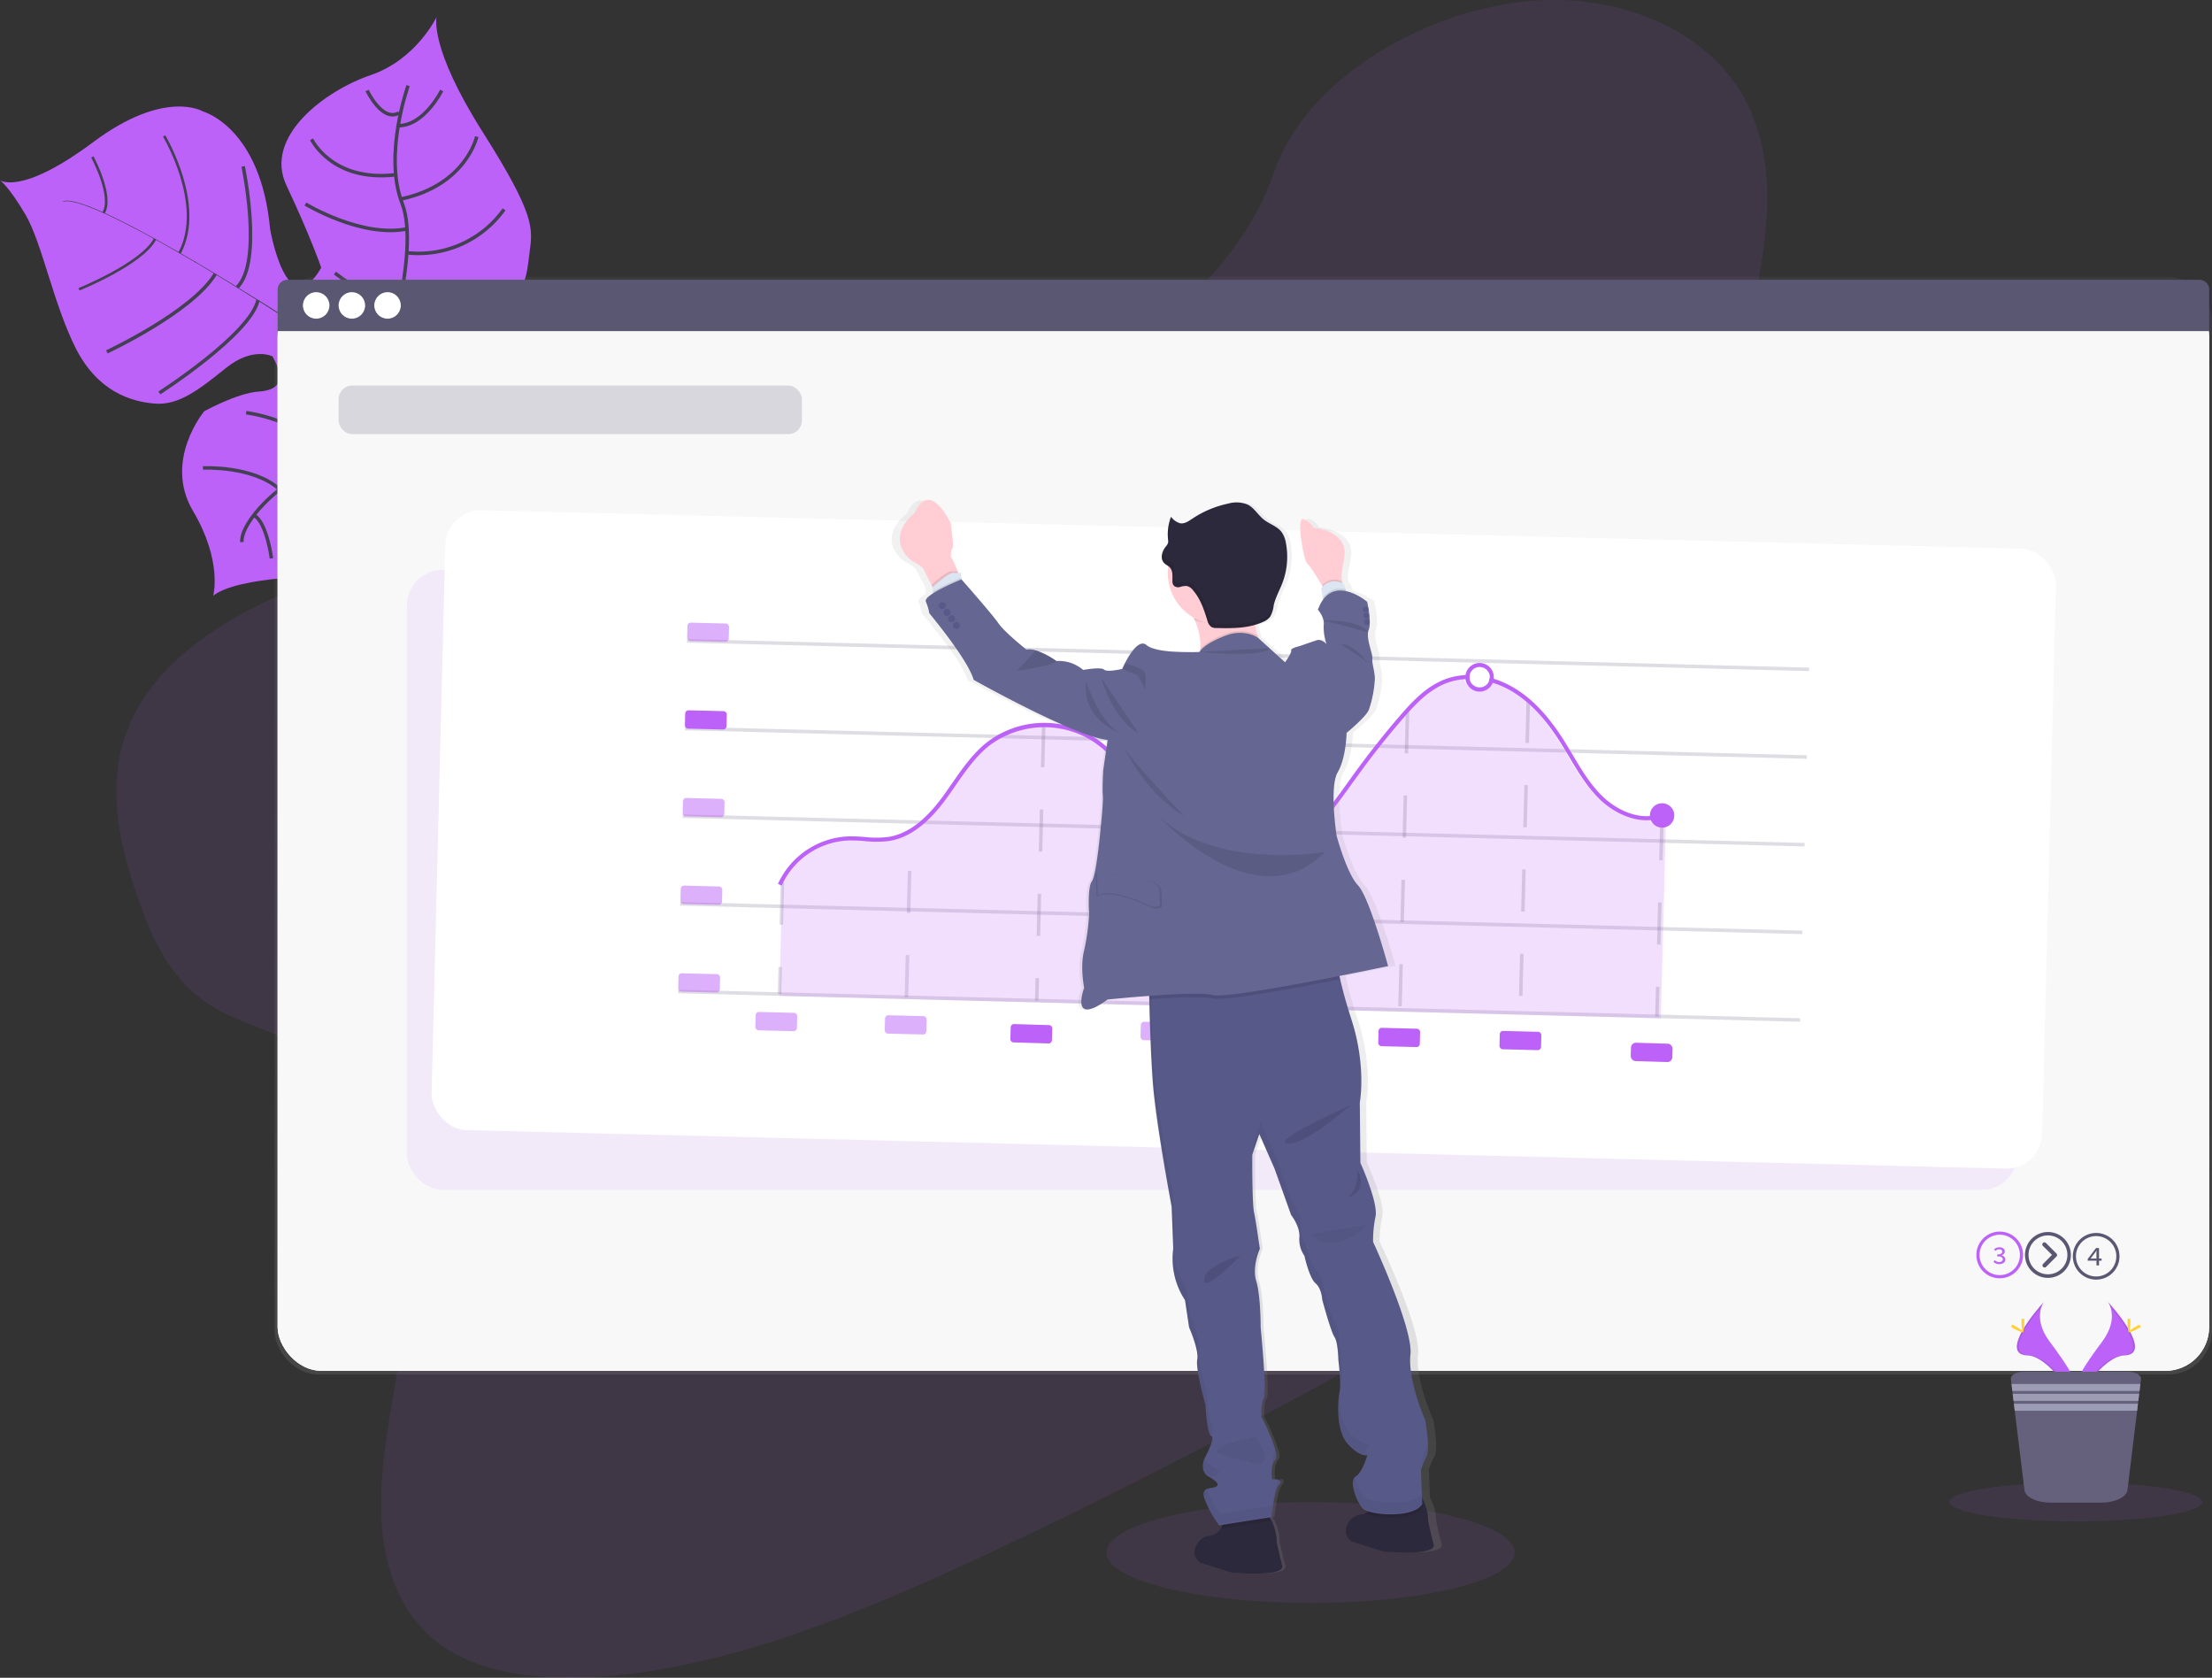 <svg xmlns="http://www.w3.org/2000/svg" xmlns:xlink="http://www.w3.org/1999/xlink" width="629.486" height="477.34" viewBox="0 0 629.486 477.34">
  <rect x="0" y="0" width="629.486" height="477.34" fill="#333333" stroke="none"/>
  <defs>
    <linearGradient id="linear-gradient" x1="0.5" y1="1" x2="0.5" gradientUnits="objectBoundingBox">
      <stop offset="0" stop-color="gray" stop-opacity="0.251"/>
      <stop offset="0.54" stop-color="gray" stop-opacity="0.122"/>
      <stop offset="1" stop-color="gray" stop-opacity="0.102"/>
    </linearGradient>
    <linearGradient id="linear-gradient-2" x1="0.5" y1="1.009" x2="0.5" y2="-0.002" xlink:href="#linear-gradient"/>
  </defs>
  <g id="Group_6" data-name="Group 6" transform="translate(0 -0.003)">
    <path id="Path_97" data-name="Path 97" d="M181.739,47s-2.187,8.534,13.1,32.658S209.065,107.2,208.184,114.1s-.83,10.675-9.712,19.146c0,0-26.613,8.737-30.169,14.185s5.877,25.255,5.877,25.255,9.062,24.06-23.48,33.291c0,0-25.464.035-32.525,5.645,0,0,2.733-9.764-5.761-24.124s3.208-28.359,3.208-28.359,9.422-5.187,15.4-5.587,7.879-3.139,4.032-10.014c0,0-5.564-2.9-13.269,3.313s-13.46,10.64-20.173,10.118-16.286-3.353-22.569-15.775-9.59-29.984-14.3-38S57.5,93.414,57.5,93.414s5.947,4.514,26.479-10.809,31.248-8.766,31.248-8.766,16.5,4.433,19.146,33.528c0,0,4.8,27.727,14.551,10.931,0,0-3.3-9.457-9.9-23.381s11.058-27.03,23.985-31.417S181.739,47,181.739,47Z" transform="translate(-57.5 -42.137)" fill="#bd62f9"/>
    <path id="Path_98" data-name="Path 98" d="M88.448,137.35l-.058-.145c4.061-1.694,22.8,8.453,37.775,17.266l-.081.133C104.954,142.177,91.587,136.05,88.448,137.35Z" transform="translate(-70.468 -79.928)" fill="#444053"/>
    <path id="Path_99" data-name="Path 99" d="M152.83,166.937l.162-.087c11.963,7.049,26.317,16,37.067,23.259,1.021.69,2.083,1.375,3.168,2.019l-.168.273c-1.085-.65-2.152-1.334-3.179-2.031C179.141,183.112,164.787,173.98,152.83,166.937Z" transform="translate(-97.522 -92.453)" fill="#444053"/>
    <path id="Path_100" data-name="Path 100" d="M221.63,210.439l.267-.209c21.565,12.944,51.9,9.863,52.17,9.863l-3.348,3.8C270.452,223.911,243.346,223.47,221.63,210.439Z" transform="translate(-126.406 -110.665)" fill="#444053"/>
    <path id="Path_101" data-name="Path 101" d="M223.439,80.61s-7.061,19.662-1.694,33.517-5.8,48.184-5.8,48.184-3.707,14.441-9.672,18.049c0,0-8.65,10.739-13.721,11.969s-16.732,12.126-16.425,18.154" transform="translate(-107.299 -56.247)" fill="none" stroke="#444053" stroke-miterlimit="10" stroke-width="1"/>
    <path id="Path_102" data-name="Path 102" d="M265.177,83S260.2,93.1,252.79,93.008" transform="translate(-139.487 -57.251)" fill="none" stroke="#444053" stroke-miterlimit="10" stroke-width="1"/>
    <path id="Path_103" data-name="Path 103" d="M275.664,105.62S272.653,119.5,254,123.385" transform="translate(-139.995 -66.747)" fill="none" stroke="#444053" stroke-miterlimit="10" stroke-width="1"/>
    <path id="Path_104" data-name="Path 104" d="M284.692,141.28A29.9,29.9,0,0,1,257,153.632" transform="translate(-141.255 -81.718)" fill="none" stroke="#444053" stroke-miterlimit="10" stroke-width="1"/>
    <path id="Path_105" data-name="Path 105" d="M280.909,186.69s-16.518,10.82-29.009,4.879" transform="translate(-139.114 -100.782)" fill="none" stroke="#444053" stroke-miterlimit="10" stroke-width="1"/>
    <path id="Path_106" data-name="Path 106" d="M237.56,83s4.317,9.132,9.091,6.382" transform="translate(-133.093 -57.251)" fill="none" stroke="#444053" stroke-miterlimit="10" stroke-width="1"/>
    <path id="Path_107" data-name="Path 107" d="M210.32,106.91s5.8,12.253,23.956,10.1" transform="translate(-121.657 -67.288)" fill="none" stroke="#444053" stroke-miterlimit="10" stroke-width="1"/>
    <path id="Path_108" data-name="Path 108" d="M207.3,138.67s15.966,9.7,28.916,7.072" transform="translate(-120.39 -80.622)" fill="none" stroke="#444053" stroke-miterlimit="10" stroke-width="1"/>
    <path id="Path_109" data-name="Path 109" d="M221.79,172.52s12.636,10.078,18.566,7.763" transform="translate(-126.473 -94.833)" fill="none" stroke="#444053" stroke-miterlimit="10" stroke-width="1"/>
    <path id="Path_110" data-name="Path 110" d="M216.69,185.47s3.417,10.588.058,12.59" transform="translate(-124.332 -100.27)" fill="none" stroke="#444053" stroke-miterlimit="10" stroke-width="1"/>
    <path id="Path_111" data-name="Path 111" d="M197.4,207.3s6.515-6.469,4.7-7.658" transform="translate(-116.233 -106.219)" fill="none" stroke="#444053" stroke-miterlimit="10" stroke-width="1"/>
    <path id="Path_112" data-name="Path 112" d="M175.536,120.22s5.7,27.088-1.706,34.4" transform="translate(-106.338 -72.876)" fill="none" stroke="#444053" stroke-miterlimit="10" stroke-width="1"/>
    <path id="Path_113" data-name="Path 113" d="M135.67,212.229s25.812-16.576,28.063-26.369" transform="translate(-90.318 -100.434)" fill="none" stroke="#444053" stroke-miterlimit="10" stroke-width="1"/>
    <path id="Path_114" data-name="Path 114" d="M109.9,195.133s24.28-11.319,30.865-22.163" transform="translate(-79.499 -95.022)" fill="none" stroke="#444053" stroke-miterlimit="10" stroke-width="1"/>
    <path id="Path_115" data-name="Path 115" d="M138,105.26s11.749,19.6,4.409,33.314" transform="translate(-91.296 -66.596)" fill="none" stroke="#444053" stroke-miterlimit="10" stroke-width="0.75"/>
    <path id="Path_116" data-name="Path 116" d="M96.25,170.146s17.985-7.281,21.623-14.3" transform="translate(-73.768 -87.835)" fill="none" stroke="#444053" stroke-miterlimit="10" stroke-width="0.75"/>
    <path id="Path_117" data-name="Path 117" d="M102.79,115.56s6.016,11.093,3.214,15.914" transform="translate(-76.514 -70.92)" fill="none" stroke="#444053" stroke-miterlimit="10" stroke-width="0.75"/>
    <path id="Path_118" data-name="Path 118" d="M210.23,228.276s16.245-2.176,17.986,2.065" transform="translate(-121.62 -118.007)" fill="none" stroke="#444053" stroke-miterlimit="10" stroke-width="1"/>
    <path id="Path_119" data-name="Path 119" d="M247.023,268.234S246.147,250.469,236,243.6" transform="translate(-132.438 -124.674)" fill="none" stroke="#444053" stroke-miterlimit="10" stroke-width="1"/>
    <path id="Path_120" data-name="Path 120" d="M178.22,241s17.051,2.013,23.079,13.135" transform="translate(-108.181 -123.583)" fill="none" stroke="#444053" stroke-miterlimit="10" stroke-width="1"/>
    <path id="Path_121" data-name="Path 121" d="M220.4,292.195s2.634-13.013-9.822-22.215" transform="translate(-121.767 -135.749)" fill="none" stroke="#444053" stroke-miterlimit="10" stroke-width="1"/>
    <path id="Path_122" data-name="Path 122" d="M157.05,268.083s14.145-.725,21.722,6" transform="translate(-99.293 -134.943)" fill="none" stroke="#444053" stroke-miterlimit="10" stroke-width="1"/>
    <path id="Path_123" data-name="Path 123" d="M187.023,303.552s-1.323-10.327-5.013-12.282" transform="translate(-109.772 -144.687)" fill="none" stroke="#444053" stroke-miterlimit="10" stroke-width="1"/>
    <path id="Path_124" data-name="Path 124" d="M378.088,153.137c-31.834,16.019-66.651,23-100.6,28.388s-68.211,9.532-101.664,20.788c-21.513,7.241-44.25,18.966-54.856,37.184-10.223,17.492-6.446,36.145-1.038,52.4,4.061,12.224,9.283,24.594,20.4,32.066,7.728,5.187,17.759,7.618,26.183,12.033,29.3,15.346,34.056,51.34,29.334,84.451-2.216,15.531-6.022,31.266-5.97,46.49s4.444,30.308,16.523,39.3c11.975,8.911,29.955,10.722,47.575,9.283,35.8-2.9,71.8-17.748,106.091-33.7C435.99,446.5,508.715,404.4,581.272,362.4c26.839-15.543,53.8-31.161,78.51-49.57,13.721-10.223,27.268-21.965,33.6-36.017,8.07-17.835,1.915-37.265-14.354-45.289-27.268-13.46-72.859,4.288-96.373-13.292-12.99-9.677-14.684-27.384-12.567-44.006,4.537-35.716,23.288-75.081,8.975-105.3-9.828-20.759-35.692-32.838-63.935-29.85-29.589,3.133-62.381,22.586-71.2,48.81C434.87,114.891,406.2,138.963,378.088,153.137Z" transform="translate(-81.45 -38.62)" fill="#bd62f9" opacity="0.1"/>
    <ellipse id="Ellipse_77" data-name="Ellipse 77" cx="58.082" cy="14.348" rx="58.082" ry="14.348" transform="translate(314.879 427.354)" fill="#bd62f9" opacity="0.1"/>
    <rect id="Rectangle_14" data-name="Rectangle 14" width="551.359" height="312.327" rx="12.49" transform="translate(78.127 78.737)" fill="url(#linear-gradient)"/>
    <rect id="Rectangle_15" data-name="Rectangle 15" width="549.671" height="306.896" rx="12.49" transform="translate(79.003 83.129)" fill="#fff"/>
    <rect id="Rectangle_16" data-name="Rectangle 16" width="549.671" height="306.896" rx="12.49" transform="translate(79.003 83.129)" fill="#fff"/>
    <rect id="Rectangle_17" data-name="Rectangle 17" width="549.671" height="306.896" rx="12.49" transform="translate(79.003 83.129)" fill="#5a5773" opacity="0.04"/>
    <path id="Path_125" data-name="Path 125" d="M740.561,175.83H196.471a2.791,2.791,0,0,0-2.791,2.791v11.812H743.351V178.621a2.791,2.791,0,0,0-2.791-2.791Z" transform="translate(-114.672 -96.223)" fill="#5a5773"/>
    <g id="buttons" transform="translate(86.208 83.129)">
      <circle id="Ellipse_78" data-name="Ellipse 78" cx="3.771" cy="3.771" r="3.771" fill="#fff"/>
      <circle id="Ellipse_79" data-name="Ellipse 79" cx="3.771" cy="3.771" r="3.771" transform="translate(10.153)" fill="#fff"/>
      <circle id="Ellipse_80" data-name="Ellipse 80" cx="3.771" cy="3.771" r="3.771" transform="translate(20.306)" fill="#fff"/>
    </g>
    <rect id="Rectangle_18" data-name="Rectangle 18" width="458.34" height="176.374" rx="10.19" transform="translate(115.798 162.143)" fill="#bd62f9" opacity="0.1"/>
    <rect id="Rectangle_19" data-name="Rectangle 19" width="458.34" height="176.374" rx="10.19" transform="matrix(1, 0.025, -0.025, 1, 126.972, 144.903)" fill="#fff"/>
    <line id="Line_1" data-name="Line 1" x2="319.283" y2="8.117" transform="translate(195.531 182.328)" fill="#f4f4f7" stroke="#5a5773" stroke-miterlimit="10" stroke-width="1" opacity="0.2"/>
    <line id="Line_2" data-name="Line 2" x2="319.283" y2="8.117" transform="translate(194.899 207.269)" fill="#f4f4f7" stroke="#5a5773" stroke-miterlimit="10" stroke-width="1" opacity="0.2"/>
    <line id="Line_3" data-name="Line 3" x2="319.283" y2="8.117" transform="translate(194.266 232.205)" fill="#f4f4f7" stroke="#5a5773" stroke-miterlimit="10" stroke-width="1" opacity="0.2"/>
    <line id="Line_4" data-name="Line 4" x2="319.289" y2="8.117" transform="translate(193.628 257.147)" fill="#f4f4f7" stroke="#5a5773" stroke-miterlimit="10" stroke-width="1" opacity="0.2"/>
    <line id="Line_5" data-name="Line 5" x1="0.806" y2="31.707" transform="translate(221.842 251.113)" fill="none" stroke="#5a5773" stroke-miterlimit="10" stroke-width="1" stroke-dasharray="12" opacity="0.2"/>
    <line id="Line_6" data-name="Line 6" x2="319.283" y2="8.111" transform="translate(192.996 282.089)" fill="#f4f4f7" stroke="#5a5773" stroke-miterlimit="10" stroke-width="1" opacity="0.2"/>
    <line id="Line_7" data-name="Line 7" y1="47.267" x2="1.201" transform="translate(257.952 236.47)" fill="none" stroke="#5a5773" stroke-miterlimit="10" stroke-width="1" stroke-dasharray="12" opacity="0.2"/>
    <path id="Path_126" data-name="Path 126" d="M687.185,410.746c-5.692.493-11.25-2.7-14.655-6.051-3.527-3.481-6.086-7.763-8.558-11.928-.783-1.317-1.6-2.675-2.414-3.986-4.311-6.834-8.616-11.43-13.541-14.464a25.782,25.782,0,0,0-5.761-2.634,4.072,4.072,0,0,1-3.661,2.489H638.4a4.061,4.061,0,0,1-3.916-3.522,17.667,17.667,0,0,0-5.344,1.1c-5.065,1.909-8.911,6.011-12.41,10.054-4.235,4.885-8.32,10.008-12.126,15.235q-1.16,1.584-2.321,3.185c-4.131,5.767-8.4,11.725-13.924,16.384-7.415,6.289-16.332,9-23.857,7.252-9.028-2.094-15.485-10.072-20.1-16.79-.58-.87-1.16-1.74-1.787-2.628-4.3-6.382-8.755-12.979-15.322-16.825a25.937,25.937,0,0,0-28.429,2.071c-3.818,3.057-6.684,7.212-9.463,11.226-.952,1.381-1.938,2.808-2.953,4.177-5.222,7.014-10.484,10.82-16.158,11.644a30.707,30.707,0,0,1-6.771,0c-1.5-.1-3.046-.22-4.56-.18a21.925,21.925,0,0,0-18.316,11.412l-.8,33.395,250.816,6.382,1.4-55.25a3.481,3.481,0,0,1-4.885-1.741Z" transform="translate(-218.019 -178.013)" fill="#bd62f9" opacity="0.2"/>
    <line id="Line_8" data-name="Line 8" x1="1.99" y2="78.382" transform="translate(295.032 206.301)" fill="none" stroke="#5a5773" stroke-miterlimit="10" stroke-width="1" stroke-dasharray="12" opacity="0.2"/>
    <line id="Line_9" data-name="Line 9" x1="1.253" y2="49.298" transform="translate(330.747 236.29)" fill="none" stroke="#5a5773" stroke-miterlimit="10" stroke-width="1" stroke-dasharray="12" opacity="0.2"/>
    <line id="Line_10" data-name="Line 10" x1="1.126" y2="44.401" transform="translate(365.662 242.074)" fill="none" stroke="#5a5773" stroke-miterlimit="10" stroke-width="1" stroke-dasharray="12" opacity="0.2"/>
    <line id="Line_11" data-name="Line 11" x1="2.158" y2="84.967" transform="translate(398.39 202.338)" fill="none" stroke="#5a5773" stroke-miterlimit="10" stroke-width="1" stroke-dasharray="12" opacity="0.2"/>
    <line id="Line_12" data-name="Line 12" x1="2.257" y2="88.808" transform="translate(432.649 199.373)" fill="none" stroke="#5a5773" stroke-miterlimit="10" stroke-width="1" stroke-dasharray="12" opacity="0.2"/>
    <line id="Line_13" data-name="Line 13" x1="1.439" y2="56.405" transform="translate(471.521 232.762)" fill="none" stroke="#5a5773" stroke-miterlimit="10" stroke-width="1" stroke-dasharray="12" opacity="0.2"/>
    <path id="Path_127" data-name="Path 127" d="M783.136,364.861a4.072,4.072,0,0,0-6.84,2.309,3.955,3.955,0,0,0-.047.7,2.055,2.055,0,0,0,.035.464,4.062,4.062,0,0,0,1.213,2.385,3.986,3.986,0,0,0,2.7,1.16h.192a4.061,4.061,0,0,0,2.849-1.242,4.159,4.159,0,0,0,.818-1.242,4.008,4.008,0,0,0,.29-1.131,3.217,3.217,0,0,0,0-.528A4.062,4.062,0,0,0,783.136,364.861Zm-.2,4.177a2.633,2.633,0,0,1-.528.76,2.9,2.9,0,0,1-4.937-1.5,2.412,2.412,0,0,1-.052-.458,2.788,2.788,0,0,1,.07-.7,2.9,2.9,0,0,1,2.773-2.263h.134a2.9,2.9,0,0,1,2.825,2.837v.18A2.7,2.7,0,0,1,782.933,369.038Z" transform="translate(-359.247 -175.107)" fill="#bd62f9"/>
    <circle id="Ellipse_81" data-name="Ellipse 81" cx="3.481" cy="3.481" r="3.481" transform="translate(469.514 228.521)" fill="#bd62f9"/>
    <path id="Path_128" data-name="Path 128" d="M635.864,370.326a2.406,2.406,0,0,0,.052.458c-.395,0-.789,0-1.16.029a17.744,17.744,0,0,0-5.349,1.1c-5.065,1.909-8.911,6.011-12.416,10.055-4.235,4.879-8.32,10.008-12.131,15.23-.772,1.056-1.532,2.123-2.321,3.191-4.137,5.767-8.407,11.719-13.924,16.384-7.42,6.283-16.344,8.993-23.874,7.246-9.016-2.089-15.473-10.072-20.115-16.79-.58-.865-1.2-1.741-1.787-2.628-4.311-6.382-8.766-12.979-15.334-16.825a25.935,25.935,0,0,0-28.429,2.071c-3.765,3.052-6.666,7.206-9.445,11.221-.957,1.381-1.944,2.814-2.959,4.177-5.222,7.014-10.49,10.82-16.164,11.644a31.084,31.084,0,0,1-6.771,0,44.368,44.368,0,0,0-4.566-.18,21.884,21.884,0,0,0-19.024,12.834l-1.068-.464a23.091,23.091,0,0,1,20.057-13.53,43.253,43.253,0,0,1,4.688.186,30.2,30.2,0,0,0,6.515,0c5.355-.772,10.391-4.433,15.4-11.186,1-1.352,1.984-2.773,2.936-4.148,2.825-4.061,5.75-8.3,9.695-11.47a26.752,26.752,0,0,1,29.74-2.164c6.8,3.986,11.331,10.693,15.717,17.185.58.87,1.16,1.741,1.781,2.617,4.5,6.544,10.762,14.313,19.413,16.315,7.171,1.665,15.717-.951,22.859-7,5.39-4.566,9.631-10.443,13.721-16.175q1.14-1.6,2.321-3.2c3.835-5.222,7.937-10.4,12.184-15.311,3.6-4.154,7.542-8.372,12.886-10.374a19,19,0,0,1,5.767-1.16c.389,0,.789-.035,1.16,0A2.788,2.788,0,0,0,635.864,370.326Z" transform="translate(-217.696 -177.59)" fill="#bd62f9"/>
    <path id="Path_129" data-name="Path 129" d="M837.261,410.678c-6.806,2.541-14-1.253-18.1-5.28-3.528-3.481-6.086-7.769-8.558-11.934-.783-1.311-1.6-2.675-2.419-3.98-4.311-6.84-8.616-11.435-13.547-14.47a25.879,25.879,0,0,0-5.761-2.628c-.371-.122-.748-.226-1.16-.325A2.7,2.7,0,0,0,788,370.93c.383.1.76.209,1.16.325a26.885,26.885,0,0,1,6.074,2.773c5.094,3.127,9.515,7.838,13.924,14.835.83,1.323,1.642,2.686,2.437,4.015,2.437,4.1,4.955,8.337,8.372,11.691,3.847,3.783,10.582,7.374,16.877,5.024Z" transform="translate(-364.063 -178.13)" fill="#bd62f9"/>
    <rect id="Rectangle_20" data-name="Rectangle 20" width="11.836" height="5.222" rx="0.9" transform="matrix(1, 0.025, -0.025, 1, 195.656, 177.126)" fill="#bd62f9" opacity="0.5"/>
    <rect id="Rectangle_21" data-name="Rectangle 21" width="11.836" height="5.222" rx="0.9" transform="matrix(1, 0.025, -0.025, 1, 195.015, 202.061)" fill="#bd62f9"/>
    <rect id="Rectangle_22" data-name="Rectangle 22" width="11.836" height="5.222" rx="0.9" transform="matrix(1, 0.025, -0.025, 1, 194.38, 227.008)" fill="#bd62f9" opacity="0.5"/>
    <rect id="Rectangle_23" data-name="Rectangle 23" width="11.836" height="5.222" rx="0.9" transform="matrix(1, 0.025, -0.025, 1, 193.744, 251.943)" fill="#bd62f9" opacity="0.5"/>
    <rect id="Rectangle_24" data-name="Rectangle 24" width="11.836" height="5.222" rx="0.9" transform="matrix(1, 0.025, -0.025, 1, 193.109, 276.884)" fill="#bd62f9" opacity="0.5"/>
    <rect id="Rectangle_25" data-name="Rectangle 25" width="11.836" height="5.222" rx="0.9" transform="matrix(1, 0.025, -0.025, 1, 215.06, 287.889)" fill="#bd62f9" opacity="0.5"/>
    <rect id="Rectangle_26" data-name="Rectangle 26" width="11.836" height="5.222" rx="0.9" transform="matrix(1, 0.025, -0.025, 1, 251.889, 288.827)" fill="#bd62f9" opacity="0.5"/>
    <rect id="Rectangle_27" data-name="Rectangle 27" width="11.836" height="5.222" rx="0.9" transform="translate(287.652 291.328) rotate(1.718)" fill="#bd62f9"/>
    <rect id="Rectangle_28" data-name="Rectangle 28" width="11.836" height="5.222" rx="0.9" transform="matrix(1, 0.025, -0.025, 1, 324.683, 290.681)" fill="#bd62f9" opacity="0.5"/>
    <rect id="Rectangle_29" data-name="Rectangle 29" width="11.836" height="5.222" rx="0.9" transform="matrix(1, 0.025, -0.025, 1, 359.593, 291.576)" fill="#bd62f9" opacity="0.5"/>
    <rect id="Rectangle_30" data-name="Rectangle 30" width="11.836" height="5.222" rx="0.9" transform="matrix(1, 0.025, -0.025, 1, 392.318, 292.404)" fill="#bd62f9"/>
    <rect id="Rectangle_31" data-name="Rectangle 31" width="11.836" height="5.222" rx="0.9" transform="matrix(1, 0.025, -0.025, 1, 426.823, 293.283)" fill="#bd62f9"/>
    <rect id="Rectangle_32" data-name="Rectangle 32" width="11.836" height="5.222" rx="1.39" transform="translate(464.187 296.629) rotate(1.718)" fill="#bd62f9"/>
    <path id="Path_130" data-name="Path 130" d="M1033.563,643.463a5.744,5.744,0,1,1-4.061,1.683,5.744,5.744,0,0,1,4.061-1.683m0-.893a6.643,6.643,0,1,0,6.643,6.631,6.643,6.643,0,0,0-6.643-6.631Z" transform="translate(-464.485 -292.171)" fill="#bd62f9"/>
    <path id="Path_131" data-name="Path 131" d="M1035.3,654.391l.348-.464a1.845,1.845,0,0,0,1.271.528c.58,0,1.039-.3,1.039-.766s-.424-.847-1.6-.847v-.534c1.044,0,1.439-.348,1.439-.8s-.354-.667-.87-.667a1.7,1.7,0,0,0-1.1.447l-.371-.447a2.321,2.321,0,0,1,1.5-.58c.9,0,1.566.435,1.566,1.2,0,.534-.389.888-.957,1.079v.029a1.247,1.247,0,0,1,1.114,1.16c0,.824-.777,1.323-1.706,1.323A2.245,2.245,0,0,1,1035.3,654.391Z" transform="translate(-468.003 -295.399)" fill="#bd62f9"/>
    <path id="Path_132" data-name="Path 132" d="M1080.853,644.133a5.744,5.744,0,1,1-4.061,1.682,5.744,5.744,0,0,1,4.061-1.682m0-.893a6.637,6.637,0,1,0,4.7,1.944,6.643,6.643,0,0,0-4.7-1.944Z" transform="translate(-484.338 -292.452)" fill="#5a5773"/>
    <path id="Path_133" data-name="Path 133" d="M1084.013,652.3a7.094,7.094,0,0,1,.041-.928h-.041c-.162.25-.348.5-.51.748l-1.16,1.514h3.139v.609h-3.951v-.487l2.355-3.1h.865v4.931h-.719Z" transform="translate(-487.412 -295.567)" fill="#5a5773"/>
    <path id="Path_134" data-name="Path 134" d="M1059.432,648.024a.609.609,0,0,1,.853,0l2.994,3.005a.58.58,0,0,1,0,.836l-2.947,2.959a.605.605,0,1,1-.859-.853l2.53-2.553-2.57-2.541a.58.58,0,0,1,0-.859Z" transform="translate(-478.055 -294.388)" fill="#5a5773"/>
    <path id="Path_135" data-name="Path 135" d="M1050.77,649.285a6.527,6.527,0,1,0,6.515-6.515A6.527,6.527,0,0,0,1050.77,649.285Zm1,0a5.529,5.529,0,1,1,1.619,3.9A5.465,5.465,0,0,1,1051.774,649.285Z" transform="translate(-474.498 -292.255)" fill="#5a5773"/>
    <rect id="Rectangle_33" data-name="Rectangle 33" width="131.839" height="13.837" rx="3.86" transform="translate(96.362 109.684)" fill="#5a5773" opacity="0.2"/>
    <path id="Path_136" data-name="Path 136" d="M651.406,580.869c-.963-3.481-1.59-6.556-1.59-6.556a13.656,13.656,0,0,0-1.787-6.643l-.035-.957h0l-.273-7.078a24.089,24.089,0,0,1,1.642-3.777c1.2-2.274-.394-10.374-.394-10.374s-5.169-11.308-4.3-18.641-10.942-32-10.942-32a31.63,31.63,0,0,1,.743-7.2,5.889,5.889,0,0,0,.081-1.508c0-.064,0-.116,0-.186v.058c-.342-4.8-4.491-13.663-4.491-13.663l-.151-17.191s2.036-10.223-2.448-23.66c-1.561-4.688-2.593-8.447-3.266-11.36-.075-.325-.151-.644-.215-.946,8.122-1.561,14.278-2.831,14.278-2.831s-5.483-19.581-8.807-22.917-6.295-14.1-6.295-14.1-2.2-13.9.325-18.078,2.64-11.232,2.64-11.232,5.953-4.688,6.643-6.689a32.823,32.823,0,0,0,1.706-8.853c-.087-2.35-.94-4.415-.731-5.663s-2.013-5.86-1.079-8.122a6.128,6.128,0,0,0,.325-2.158s0-.046,0-.064v-.029a30.139,30.139,0,0,0-.76-5.773,16.4,16.4,0,0,0-6.185-3.011l-.157-.522-.406-1.4c-.209-.128-.412-.238-.615-.336l-.035-.5-.133-2,.783-4.525c1.578-7.919-8.929-8.7-8.929-8.7a5.483,5.483,0,0,0-3.069-2.483c-2.135-.661.1,11.812,1.12,12.572.76.58,3.2,4.421,4.38,6.312h0l.186.307a5.452,5.452,0,0,0-.458.522l.5,2.709.075.412a11.439,11.439,0,0,0-1.561,2.9s2,2.031,1.706,4.392a13.64,13.64,0,0,0,.841,5.407c-.116-.128-1.52-1.532-2.849-1.126s-5.048,1.677-5.048,1.677-2.791.58-2.512,1.213-1.787,3.411-1.787,3.411l-7.821-6.863c-.081-.209-.168-.418-.244-.638a17.6,17.6,0,0,1-.777-3.1,17.752,17.752,0,0,0,2.385-.864,5.222,5.222,0,0,0,2.036-1.416,8.168,8.168,0,0,0,1.091-3.3c.511-2.216,1.741-4.224,2.559-6.347a20.346,20.346,0,0,0,1.068-11.226,7.443,7.443,0,0,0-1.282-3.237c-1.3-1.648-3.557-2.251-5.222-3.539s-2.808-3.313-4.74-4.258a9.06,9.06,0,0,0-5.744-.267,30.806,30.806,0,0,0-10.582,4.288c-1.073.69-2.251,1.491-3.528,1.311a4.782,4.782,0,0,1-2.651-1.793.145.145,0,0,1,.029-.1l-.087-.1a13.293,13.293,0,0,0-.951,5.692,5.939,5.939,0,0,0,.07.905,1.149,1.149,0,0,0,.029.313,1.961,1.961,0,0,1,0,.261h0a1.563,1.563,0,0,1-.041.4,2.935,2.935,0,0,1-.667,1.05,6.043,6.043,0,0,0-.58.859.99.99,0,0,1,.093-.307,4.456,4.456,0,0,0-.69,2.408,2.361,2.361,0,0,0,.632,1.677,8.213,8.213,0,0,0,1.271.946,13.989,13.989,0,0,0-.128,2.524,14.574,14.574,0,0,0,7.589,12.184l.279.638a18.119,18.119,0,0,1,1.688,8.175,3.611,3.611,0,0,1-.07.58c-.093.1-.18.215-.261.325h0s-12.456.58-15.491-1.944-7.154,6.771-7.154,6.771-4.433,1.039-5.355.209-6.132.11-6.132.11a11.284,11.284,0,0,0-7.9-2.541,23,23,0,0,0-5.831-2.959h0l-.139-.046h0a6.417,6.417,0,0,0-2.826-.249s-6.318-4.827-8.21-7.478-10.791-12.4-10.832-12.445l-.041-.493-.151-1.462a5.935,5.935,0,0,1-.76.093q-.075-.215-.191-.5a27.948,27.948,0,0,0-1.967-4.061s-.07-1.857.453-2.321-.5-7.252-.5-7.252-6.016-12.694-10.594-2.866c0,0-9.109,6.6-.98,13.553,0,0,3.191,1.392,3.678,2.576.319.772,1.468,2.9,2.24,4.328l.342.638-.087.075.162,1.207.064.47c-1.445.9-2.414,1.77-2.147,2.385a13.877,13.877,0,0,1,1.021,3.3s11.371,13.176,13,18.925c0,0,29.763,16.175,39.382,17.046l-1.323,8.7a70.286,70.286,0,0,0-.116,7.055c.2,1.833-.754,10.3-.754,10.3s-1.16,12.422-2.518,14.2-.8,9.184-.8,9.184a62.205,62.205,0,0,1-1.508,10.577c-1.224,4.746,0,10.513,0,10.513s-4.421,11.308,6.9,3.324c0,0,5.692-.58,12.247-1.05v.656c0,.847.035,1.741.064,2.727.157,6.382.458,15.148,1,21.774.963,11.714,5.43,34.811,5.43,34.811l.447,11.667a15.863,15.863,0,0,0-.2,3.348,21.675,21.675,0,0,0,3.591,11.557l1.2,7.751s2.321,5.042,2.448,8.123a4.258,4.258,0,0,1-.058.748,5.344,5.344,0,0,0-.058,1.2c0,3.539,2.472,11.911,2.472,11.911s.458,8.517,1.74,8.964c1.108.383-1.271,4.966-1.978,6.289a1.238,1.238,0,0,0-.058-.244l-.145.261a5.986,5.986,0,0,0-.319,2.17,3.1,3.1,0,0,0,1.532,2.941c2.483,1.392,3.835,2.576,1.793,3.15a22.259,22.259,0,0,0-2.228.58l-.116-.278a1.358,1.358,0,0,0-.737,1.462,6.275,6.275,0,0,0,.87,2.86,30.759,30.759,0,0,0,3.7,6.167l.975-.151a4.879,4.879,0,0,1-.528,1.079,4.061,4.061,0,0,1-1.392,1.334,4.444,4.444,0,0,1-1.741.667,4.914,4.914,0,0,0-3.551,1.9c-1.207,1.694-1.92,3.969.673,5.842l9.248,2.8s15.775,1.439,14.806-2.054-1.59-6.556-1.59-6.556a14,14,0,0,0-1.514-6.2,7.073,7.073,0,0,0-.58-.9l.551-.087s.853-7.827,2.321-9.364c.337-.36.406-.621.319-.824.139-.429-.267-.661-.789-.783-.035.1-.07.2-.1.313a7.338,7.338,0,0,0-1.491-.1s-.667-4.061.934-5.6a1.549,1.549,0,0,0,.273-1.224,6.608,6.608,0,0,0-.232-1.654s-.035.064-.058.1a60.4,60.4,0,0,0-4.032-9.44s-.267-3.7.7-5.222-.905-20.132-.905-20.132.035-9.033-1.276-13.187,1.027-9.2,1.027-9.2a1.266,1.266,0,0,0-.041-.267.282.282,0,0,0,.029-.064s-.075-.58-.2-1.416v.087c-.348-2.379-1-6.684-1.439-8.668-.621-2.82-.5-16.436-.5-16.436l2.077-5.895,4.467,9.863,4.85,13.176a11.343,11.343,0,0,1,2.419,5.587v1.311a7.942,7.942,0,0,0,1.508,4.705s1.393,6.254,3.237,7.792,1.973,4.641,1.973,4.641,2.518,9.057,3.6,10.623c.911,1.323,1.1,5.042,1.16,6.179h0v.331s.429,3.255.522,6v.905a9.659,9.659,0,0,1-.18,2.234.2.2,0,0,1-.035.128v-.464a23.414,23.414,0,0,0-.435,5.721c.07,3.29.719,7.159,2.8,9.37,3.6,3.823,5.75,3.243,5.75,3.243s-1.468,5.007-3.481,6.074a1.03,1.03,0,0,0-.209.145,1.657,1.657,0,0,0-.064-.284,2.4,2.4,0,0,0-.528,1.862,13.217,13.217,0,0,0,2.808,7.229,4.09,4.09,0,0,0,1.741.94,2.939,2.939,0,0,1-.313.209,6.174,6.174,0,0,1-.69.36,3.342,3.342,0,0,1-1.033.313,4.885,4.885,0,0,0-3.545,1.9c-1.207,1.688-1.926,3.963.667,5.837l9.254,2.8S652.375,584.361,651.406,580.869Z" transform="translate(-241.111 -141.592)" fill="url(#linear-gradient-2)"/>
    <path id="Path_137" data-name="Path 137" d="M654.015,797.1l-8.952-2.785c-2.512-1.88-1.828-4.154-.656-5.842a4.7,4.7,0,0,1,3.429-1.9,4.142,4.142,0,0,0,1.665-.661,3.969,3.969,0,0,0,1.352-1.334,6.573,6.573,0,0,0,.876-3.452s9.59-3.214,12.352-.476a7.139,7.139,0,0,1,1.242,1.677,14.394,14.394,0,0,1,1.479,6.185s.609,3.063,1.549,6.556S654.015,797.1,654.015,797.1Z" transform="translate(-303.455 -349.676)" fill="#2d293d"/>
    <path id="Path_138" data-name="Path 138" d="M728.283,786.712l-8.958-2.808c-2.512-1.88-1.822-4.154-.656-5.842a4.671,4.671,0,0,1,3.429-1.891,3.147,3.147,0,0,0,1-.313,5.465,5.465,0,0,0,.673-.354c2.419-1.456,2.222-4.786,2.222-4.786s9.59-3.214,12.358-.476a7.06,7.06,0,0,1,.975,1.224,14.048,14.048,0,0,1,1.741,6.655s.615,3.069,1.549,6.556S728.283,786.712,728.283,786.712Z" transform="translate(-334.633 -345.306)" fill="#2d293d"/>
    <path id="Path_139" data-name="Path 139" d="M669.508,780.61a7.142,7.142,0,0,1,1.242,1.677h0l-14.47,2.245a6.574,6.574,0,0,0,.876-3.452S666.746,777.871,669.508,780.61Z" transform="translate(-308.882 -349.659)" opacity="0.1"/>
    <path id="Path_140" data-name="Path 140" d="M743.258,771.465l.1,2.721c-2.112,3.812-13.083,3.417-16.332,1.671a5.484,5.484,0,0,0,.673-.354c2.419-1.456,2.222-4.786,2.222-4.786s9.59-3.214,12.358-.476a7.067,7.067,0,0,1,.975,1.224Z" transform="translate(-338.584 -345.306)" opacity="0.1"/>
    <path id="Path_141" data-name="Path 141" d="M700.049,648.889a24.243,24.243,0,0,0-1.584,3.771l.377,9.759c-2.321,4.172-15.218,3.307-17.034,1.16s-3.887-7.89-1.949-8.958,3.353-6.063,3.353-6.063-2.083.58-5.57-3.249-2.837-12.636-2.321-14.76-.36-9.144-.36-9.144-.064-4.943-1.114-6.51-3.481-10.629-3.481-10.629-.116-3.092-1.909-4.641-3.145-7.8-3.145-7.8a8.123,8.123,0,0,1-1.439-5.262c.249-3.1-2.35-6.347-2.35-6.347l-4.711-13.176-4.34-9.863-2,5.895s-.093,13.611.511,16.431,1.636,10.333,1.636,10.333-2.286,5.036-1.01,9.19,1.247,13.193,1.247,13.193,1.833,18.612.9,20.132-.661,5.222-.661,5.222,5.483,10.675,3.934,12.219-.9,5.6-.9,5.6,3.481-.133,2.031,1.41-2.234,9.364-2.234,9.364l-14.87,2.321a31.024,31.024,0,0,1-3.591-6.173c-2.153-4.5.215-4.09,2.181-4.641s.667-1.741-1.741-3.15-1.16-4.781-1.16-4.781,3.348-6.19,2.094-6.637-1.706-8.964-1.706-8.964-2.86-10.037-2.321-12.764-2.321-9.19-2.321-9.19l-1.16-7.751a21.406,21.406,0,0,1-3.342-14.62l-.464-11.986s-4.351-23.091-5.3-34.811c-.58-7.508-.911-17.765-1.05-24.17-.081-3.6-.11-5.976-.11-5.976l53.156-7.612a44.2,44.2,0,0,0,1.271,7.89c.656,2.9,1.659,6.672,3.179,11.366,4.351,13.437,2.4,23.66,2.4,23.66l.168,17.191s5.135,11.308,4.3,15.3a32.941,32.941,0,0,0-.69,7.194s11.464,24.675,10.635,32.008,4.177,18.641,4.177,18.641S701.2,646.614,700.049,648.889Z" transform="translate(-294.1 -234.525)" fill="#575988"/>
    <path id="Path_142" data-name="Path 142" d="M700.34,641.891,716.5,639.1S707.685,648.847,700.34,641.891Z" transform="translate(-327.379 -290.714)" opacity="0.05"/>
    <path id="Path_143" data-name="Path 143" d="M721.173,611.9s.777,5.721-2.663,8.018C718.51,619.918,724.776,618.688,721.173,611.9Z" transform="translate(-335.007 -279.295)" opacity="0.1"/>
    <path id="Path_144" data-name="Path 144" d="M706.547,580.45s-13.153,11.7-18.125,10.965S706.547,580.45,706.547,580.45Z" transform="translate(-322.081 -266.092)" opacity="0.1"/>
    <path id="Path_145" data-name="Path 145" d="M658.484,654.29s-10.234,2.733-10.385,6.893S658.484,654.29,658.484,654.29Z" transform="translate(-305.446 -297.091)" opacity="0.1"/>
    <path id="Path_146" data-name="Path 146" d="M665.328,742.93s-14.47,3.278-10.263,4.972a69.741,69.741,0,0,0,11.064,2.9S670.829,750.884,665.328,742.93Z" transform="translate(-308.05 -334.304)" opacity="0.05"/>
    <g id="Group_4" data-name="Group 4" transform="translate(327.011 277.958)" opacity="0.05">
      <path id="Path_147" data-name="Path 147" d="M649.389,755.27a2.9,2.9,0,0,1-1.41-2.06l-.139.267s-1.236,3.388,1.16,4.781c.278.157.534.313.783.47.424-.1.893-.174,1.334-.307C653.1,757.851,651.8,756.662,649.389,755.27Z" transform="translate(-632.215 -616.578)"/>
      <path id="Path_148" data-name="Path 148" d="M682.53,751.977c.389-.389.336-1.334.046-2.547a6.83,6.83,0,0,0-.69,3.609,2.837,2.837,0,0,1,.644-1.062Z" transform="translate(-646.64 -614.991)"/>
      <path id="Path_149" data-name="Path 149" d="M674.512,648a16.828,16.828,0,0,0-.812,4.578,18.05,18.05,0,0,1,1.01-3.168S674.634,648.882,674.512,648Z" transform="translate(-643.206 -572.409)"/>
      <path id="Path_150" data-name="Path 150" d="M732.03,633.658a5.8,5.8,0,0,0,.087-1.358c-.151.934-.244,1.793-.308,2.547C731.874,634.447,731.949,634.064,732.03,633.658Z" transform="translate(-667.602 -565.818)"/>
      <path id="Path_151" data-name="Path 151" d="M677.177,721.756a8.107,8.107,0,0,0,.261-2.756,9.358,9.358,0,0,0-.58,3.481A3.315,3.315,0,0,1,677.177,721.756Z" transform="translate(-644.531 -602.216)"/>
      <path id="Path_152" data-name="Path 152" d="M668.968,763.7a48.312,48.312,0,0,0-1.41,7.653l-14.87,2.321a30.68,30.68,0,0,1-3.58-6.185c-.186-.395-.342-.748-.464-1.073-.876.447-1.2,1.387.087,4.061a31.256,31.256,0,0,0,3.585,6.173l14.87-2.321s.812-7.827,2.24-9.37C670.117,764.216,669.635,763.874,668.968,763.7Z" transform="translate(-632.364 -620.982)"/>
      <path id="Path_153" data-name="Path 153" d="M637.153,639s.453,8.523,1.706,8.97h0c.58-1.439.934-2.791.371-2.988-1.253-.447-1.706-8.97-1.706-8.97s-2.86-10.031-2.321-12.764-2.321-9.19-2.321-9.19l-1.16-7.745a21.44,21.44,0,0,1-3.284-14.6l-.464-11.981s-4.351-23.091-5.3-34.811c-.58-7.5-.911-17.765-1.05-24.17,0-1.16-.046-2.181-.064-3.046l-.424.058s0,2.379.1,5.976c.145,6.382.447,16.663,1.056,24.164.946,11.72,5.3,34.811,5.3,34.811l.424,11.975a21.44,21.44,0,0,0,3.284,14.6l1.16,7.751s2.849,6.446,2.321,9.184S637.153,639,637.153,639Z" transform="translate(-621.14 -517.71)"/>
      <path id="Path_154" data-name="Path 154" d="M724.158,768.223a14.306,14.306,0,0,1-2.593-5.773c-1.474,1.433.487,6.707,2.211,8.761,1.816,2.158,14.713,3.023,17.028-1.16l-.093-2.355C737.5,771.147,725.87,770.265,724.158,768.223Z" transform="translate(-663.083 -620.457)"/>
      <path id="Path_155" data-name="Path 155" d="M756.694,747.033a24.237,24.237,0,0,0-1.584,3.771l.064,1.74a26.551,26.551,0,0,1,1.16-2.524,7.543,7.543,0,0,0,.423-3.081A.377.377,0,0,0,756.694,747.033Z" transform="translate(-677.384 -613.946)"/>
      <path id="Path_156" data-name="Path 156" d="M721.442,738.623a24.388,24.388,0,0,0,1.1-2.982s-2.083.58-5.57-3.249c-2.535-2.785-2.9-8.21-2.675-11.772-.54,2.123-1.189,10.93,2.321,14.754C718.877,737.875,720.554,738.5,721.442,738.623Z" transform="translate(-660.071 -602.896)"/>
      <path id="Path_157" data-name="Path 157" d="M696.535,656.219a67.519,67.519,0,0,1,.528,7.31,9.51,9.51,0,0,1,.209-1.16c.54-2.123-.36-9.138-.36-9.138s-.064-4.949-1.114-6.515-3.481-10.629-3.481-10.629-.116-3.087-1.909-4.641-3.156-7.78-3.156-7.78a8.082,8.082,0,0,1-1.439-5.262c.249-3.1-2.321-6.341-2.321-6.341l-4.752-13.2L674.4,589l-2,5.918v1.88l1.624-4.786,4.34,9.863,4.717,13.182s2.6,3.243,2.321,6.341a8.123,8.123,0,0,0,1.439,5.268s1.358,6.254,3.144,7.8S691.9,639.1,691.9,639.1s2.448,9.062,3.481,10.629S696.535,656.219,696.535,656.219Z" transform="translate(-642.66 -547.639)"/>
    </g>
    <path id="Path_158" data-name="Path 158" d="M707.766,304.326l-.754,4.549.133,2,.093,1.479-5.129.731-.621-1.044h0c-1.16-1.891-3.51-5.738-4.247-6.318-.986-.76-3.168-13.234-1.1-12.572a5.419,5.419,0,0,1,2.971,2.489S709.286,296.412,707.766,304.326Z" transform="translate(-325.256 -145.466)" fill="#ffcdd3"/>
    <path id="Path_159" data-name="Path 159" d="M711.73,324.824l-5.129.731-.621-1.044h0a4.555,4.555,0,0,1,5.657-1.16Z" transform="translate(-329.747 -157.935)" opacity="0.1"/>
    <path id="Path_160" data-name="Path 160" d="M712.939,327.559l-6.736,1.833-.186-1-.487-2.709a4.688,4.688,0,0,1,6.544-1.16l.395,1.375Z" transform="translate(-329.558 -158.274)" fill="#dce6f2"/>
    <path id="Path_161" data-name="Path 161" d="M515.689,305.1l-7.1,4.177s-.3-.58-.714-1.346c-.743-1.421-1.857-3.562-2.17-4.328-.476-1.16-3.562-2.588-3.562-2.588-7.873-6.962.934-13.547.934-13.547,4.415-9.822,10.258,2.9,10.258,2.9s1,6.771.493,7.252-.435,2.321-.435,2.321A27.175,27.175,0,0,1,515.3,304C515.556,304.68,515.689,305.1,515.689,305.1Z" transform="translate(-242.797 -141.528)" fill="#ffcdd3"/>
    <path id="Path_162" data-name="Path 162" d="M522.205,319.78l-7.1,4.177s-.3-.58-.714-1.346c.992-.893,4.508-3.98,5.709-3.893a9.217,9.217,0,0,0,1.741,0C522.072,319.363,522.205,319.78,522.205,319.78Z" transform="translate(-249.313 -156.21)" opacity="0.1"/>
    <path id="Path_163" data-name="Path 163" d="M523.209,322.237l-7.995,4.328-.232-1.741-.162-1.207s4.572-4.229,5.97-4.131a7.469,7.469,0,0,0,2.129-.087l.151,1.468Z" transform="translate(-249.493 -156.497)" fill="#dce6f2"/>
    <path id="Path_164" data-name="Path 164" d="M663.269,345.631s-35.391,5.378-28.835,2.965c4.566-1.682,6.295-4.694,6.55-7.972a18.229,18.229,0,0,0-1.636-8.175,35.391,35.391,0,0,0-3.429-6.3s26.6-16,21.71-2.2a21.665,21.665,0,0,0-1.294,6.5,18.066,18.066,0,0,0,.946,6.492A19.419,19.419,0,0,0,663.269,345.631Z" transform="translate(-299.37 -156.051)" fill="#ffcdd3"/>
    <path id="Path_165" data-name="Path 165" d="M659.3,323.943a21.668,21.668,0,0,0-1.294,6.5c-2.477,2.251-5.291,2.216-8.894,2.356-2.773.1-5.8.893-8.076-.354a35.39,35.39,0,0,0-3.429-6.3S664.194,310.152,659.3,323.943Z" transform="translate(-301.044 -156.05)" opacity="0.1"/>
    <circle id="Ellipse_82" data-name="Ellipse 82" cx="14.713" cy="14.713" r="14.713" transform="translate(332.325 148.294)" fill="#ffcdd3"/>
    <path id="Path_166" data-name="Path 166" d="M663.269,358.125s-35.391,5.378-28.835,2.965c4.566-1.682,6.295-4.694,6.55-7.972,1.7-1.984,5.222-3.481,7.455-4.328a10.675,10.675,0,0,1,6.44-.354,8.879,8.879,0,0,1,2.384,1A19.419,19.419,0,0,0,663.269,358.125Z" transform="translate(-299.37 -168.545)" opacity="0.1"/>
    <path id="Path_167" data-name="Path 167" d="M713.291,329.07l-6.736,1.833-.186-1a6.016,6.016,0,0,1,6.452-2.489Z" transform="translate(-329.911 -159.785)" opacity="0.1"/>
    <path id="Path_168" data-name="Path 168" d="M523.327,323.3l-7.995,4.328-.232-1.741a59.58,59.58,0,0,1,8.088-3.957Z" transform="translate(-249.611 -157.559)" opacity="0.1"/>
    <path id="Path_169" data-name="Path 169" d="M675.529,513.14c-13.681,2.7-33.169,6.289-36.313,5.459-2.611-.685-10.844-.284-17.985.238-.081-3.6-.11-5.976-.11-5.976l53.156-7.612A42.722,42.722,0,0,0,675.529,513.14Z" transform="translate(-294.121 -234.521)" opacity="0.1"/>
    <path id="Path_170" data-name="Path 170" d="M643.142,432.767S598.1,442.294,593.177,441s-29.839,1.271-29.839,1.271c-10.954,7.966-6.684-3.33-6.684-3.33s-1.213-5.767-.035-10.513a64.4,64.4,0,0,0,1.45-10.571s-.534-7.4.76-9.184,2.419-14.2,2.419-14.2.911-8.453.719-10.3.1-7.055.1-7.055l1.271-8.7c-9.283-.882-38.141-17.092-38.141-17.092-1.584-5.755-12.607-18.937-12.607-18.937a14.067,14.067,0,0,0-.992-3.3c-.818-1.949,10.147-6.33,10.147-6.33s8.668,9.811,10.5,12.462,7.96,7.484,7.96,7.484a6.109,6.109,0,0,1,2.733.255.789.789,0,0,1,.145.041h0a22.254,22.254,0,0,1,5.657,2.965,10.734,10.734,0,0,1,7.641,2.553s5.036-.934,5.935-.1,5.187-.2,5.187-.2,3.974-9.312,6.916-6.765,15,1.961,15,1.961c1.526-2.2,5.372-3.881,7.786-4.763a10.675,10.675,0,0,1,6.44-.354,8.336,8.336,0,0,1,2.593,1.16l7.589,6.881s2-2.8,1.741-3.406S618,341.726,618,341.726s3.539-1.253,4.885-1.671,2.646,1,2.756,1.126a14.56,14.56,0,0,1-.818-5.407c.273-2.3-1.654-4.392-1.654-4.392,3.916-10.791,14.017-2.268,14.017-2.268s1.334,5.761.429,8.024,1.253,6.881,1.056,8.122.621,3.319.714,5.663a32.726,32.726,0,0,1-1.671,8.813c-.685,2.025-6.382,6.678-6.382,6.678s-.1,7.055-2.535,11.226-.3,18.078-.3,18.078,2.9,10.774,6.109,14.116S643.142,432.767,643.142,432.767Z" transform="translate(-248.123 -157.907)" fill="#656691"/>
    <path id="Path_171" data-name="Path 171" d="M614.411,371.318s-1.514-4.026-2.767-4.346A29.391,29.391,0,0,1,608,365.5l.737-1.555s4.694,1.1,5.483,2.425S614.411,371.318,614.411,371.318Z" transform="translate(-288.613 -175.2)" opacity="0.1"/>
    <path id="Path_172" data-name="Path 172" d="M567.591,360.563c-.2,1.247-11.151,2.779-11.151,2.779l5.343-5.8h0l.139.046h0A22.255,22.255,0,0,1,567.591,360.563Z" transform="translate(-266.967 -172.509)" opacity="0.1"/>
    <circle id="Ellipse_83" data-name="Ellipse 83" cx="0.986" cy="0.986" r="0.986" transform="translate(267.171 171.339)" fill="#575988"/>
    <circle id="Ellipse_84" data-name="Ellipse 84" cx="0.986" cy="0.986" r="0.986" transform="translate(268.512 173.265)" fill="#575988"/>
    <circle id="Ellipse_85" data-name="Ellipse 85" cx="0.986" cy="0.986" r="0.986" transform="translate(269.817 175.041)" fill="#575988"/>
    <circle id="Ellipse_86" data-name="Ellipse 86" cx="0.986" cy="0.986" r="0.986" transform="translate(271.192 176.967)" fill="#575988"/>
    <circle id="Ellipse_87" data-name="Ellipse 87" cx="0.806" cy="0.806" r="0.806" transform="translate(387.813 172.557)" fill="#575988"/>
    <circle id="Ellipse_88" data-name="Ellipse 88" cx="0.806" cy="0.806" r="0.806" transform="translate(388.005 174.373)" fill="#575988"/>
    <circle id="Ellipse_89" data-name="Ellipse 89" cx="0.806" cy="0.806" r="0.806" transform="translate(388.185 176.189)" fill="#575988"/>
    <path id="Path_173" data-name="Path 173" d="M621.38,434.35c-.122-.145,29.078,33.952,49.9,12.8C671.3,447.148,637.317,453.1,621.38,434.35Z" transform="translate(-294.23 -204.755)" opacity="0.1"/>
    <path id="Path_174" data-name="Path 174" d="M595,466.919s16.68-.186,18.606,4.537l.191,4.99a3.179,3.179,0,0,1-3.1.122c-1.741-.847-11.986-5.576-15.444-2.976Z" transform="translate(-283.155 -218.428)" opacity="0.1"/>
    <path id="Path_175" data-name="Path 175" d="M595.55,466.9s15.955-.18,17.794,4.328l.186,4.752a3.057,3.057,0,0,1-2.965.116c-1.642-.8-11.464-5.314-14.771-2.831Z" transform="translate(-283.386 -218.42)" fill="#656691"/>
    <path id="Path_176" data-name="Path 176" d="M608.29,404a53.737,53.737,0,0,0,6.893,10.832,43.407,43.407,0,0,0,10.5,9.387S608.661,406.251,608.29,404Z" transform="translate(-288.734 -192.014)" opacity="0.1"/>
    <path id="Path_177" data-name="Path 177" d="M597.61,370.94s3.243,11.894,10.565,15.694Z" transform="translate(-284.251 -178.134)" opacity="0.1"/>
    <path id="Path_178" data-name="Path 178" d="M590.221,373.307c-.081-.22-2.106,9.585,9.8,14.5C600.026,387.818,594.99,386.321,590.221,373.307Z" transform="translate(-281.074 -179.127)" opacity="0.1"/>
    <path id="Path_179" data-name="Path 179" d="M715.227,354.6c-.186,0,5.924,3.574,7.606,5.274C722.833,359.872,718.737,354.245,715.227,354.6Z" transform="translate(-333.627 -171.267)" opacity="0.1"/>
    <path id="Path_180" data-name="Path 180" d="M640.318,318.557a3.082,3.082,0,0,0,1.224,1.938,2.994,2.994,0,0,0,1.4.255c4.491.11,9.161.128,13.24-1.741a5,5,0,0,0,1.973-1.421,8.243,8.243,0,0,0,1.05-3.3c.493-2.216,1.659-4.224,2.472-6.347a20.955,20.955,0,0,0,1.021-11.267,7.542,7.542,0,0,0-1.247-3.237c-1.253-1.654-3.446-2.257-5.071-3.545s-2.715-3.319-4.589-4.264a8.5,8.5,0,0,0-5.558-.278,29.135,29.135,0,0,0-10.205,4.3c-1.038.69-2.176,1.491-3.411,1.305a4.731,4.731,0,0,1-2.622-1.851,13.721,13.721,0,0,0-.853,6.446,2.864,2.864,0,0,1,0,.969,2.935,2.935,0,0,1-.644,1.044c-1.056,1.329-1.671,3.382-.528,4.641.5.545,1.242.824,1.741,1.381.87,1,.65,2.5.679,3.823a1.955,1.955,0,0,0,.377,1.288,1.9,1.9,0,0,0,1.828.366,4.914,4.914,0,0,1,1.926-.261,3.185,3.185,0,0,1,1.741,1.23C638.409,312.558,639.332,315.418,640.318,318.557Z" transform="translate(-296.737 -142.066)" fill="#2d293d"/>
    <g id="Group_5" data-name="Group 5" transform="translate(330.611 146.867)" opacity="0.1">
      <path id="Path_181" data-name="Path 181" d="M658.6,325.857a4.966,4.966,0,0,1-1.967,1.416c-4.061,1.886-8.749,1.868-13.245,1.741a2.323,2.323,0,0,1-2.622-2.2c-.986-3.133-1.909-6-4.061-8.552a3.215,3.215,0,0,0-1.74-1.224,5.008,5.008,0,0,0-1.926.255,1.914,1.914,0,0,1-1.833-.36,2.008,2.008,0,0,1-.377-1.294c-.029-1.323.191-2.82-.673-3.818-.487-.58-1.23-.835-1.74-1.387a2.9,2.9,0,0,1-.395-2.936c-.737,1.276-1.015,2.9-.058,3.945.493.545,1.242.824,1.74,1.387.87,1,.65,2.495.679,3.818a1.955,1.955,0,0,0,.377,1.288,1.9,1.9,0,0,0,1.828.366,5.024,5.024,0,0,1,1.926-.261,3.185,3.185,0,0,1,1.74,1.23c2.176,2.553,3.092,5.413,4.061,8.552a3.111,3.111,0,0,0,1.224,1.944,3.065,3.065,0,0,0,1.4.255c4.491.1,9.161.122,13.24-1.74a5.049,5.049,0,0,0,1.973-1.416,4.092,4.092,0,0,0,.58-1.218A2.3,2.3,0,0,1,658.6,325.857Z" transform="translate(-627.344 -298.368)"/>
      <path id="Path_182" data-name="Path 182" d="M630.4,298.925a2.082,2.082,0,0,0,.418-.76,2.683,2.683,0,0,0,0-.963,13.623,13.623,0,0,1,.482-5.343l-.087-.1a13.726,13.726,0,0,0-.853,6.446A3.769,3.769,0,0,1,630.4,298.925Z" transform="translate(-628.578 -291.76)"/>
    </g>
    <path id="Path_183" data-name="Path 183" d="M645.77,357.557s18.455,1.741,20-1.1" transform="translate(-304.469 -172.055)" opacity="0.1"/>
    <path id="Path_184" data-name="Path 184" d="M706.8,342.872s10.205-.377,12.6,3.359" transform="translate(-330.091 -166.346)" opacity="0.1"/>
    <path id="Path_185" data-name="Path 185" d="M1084.562,677s3.44,4.5-1.59,11.29-9.173,12.526-7.5,16.761c0,0,7.589-12.613,13.762-12.793S1091.355,684.577,1084.562,677Z" transform="translate(-484.711 -306.625)" fill="#bd62f9"/>
    <path id="Path_186" data-name="Path 186" d="M1084.7,677a5.344,5.344,0,0,1,.7,1.41c6.028,7.078,9.236,13.686,3.446,13.849-5.4.157-11.87,9.8-13.42,12.236a5.706,5.706,0,0,0,.186.58s7.589-12.613,13.762-12.793S1091.5,684.577,1084.7,677Z" transform="translate(-484.851 -306.625)" opacity="0.1"/>
    <path id="Path_187" data-name="Path 187" d="M1101.865,686.138c0,1.584-.18,2.866-.4,2.866s-.395-1.282-.395-2.866.22-.835.441-.835S1101.865,684.554,1101.865,686.138Z" transform="translate(-495.615 -310.037)" fill="#ffd037"/>
    <path id="Path_188" data-name="Path 188" d="M1104.254,689.322c-1.392.754-2.6,1.213-2.709,1.021s.94-.963,2.321-1.741.841-.209.952,0S1105.641,688.562,1104.254,689.322Z" transform="translate(-495.811 -311.33)" fill="#ffd037"/>
    <path id="Path_189" data-name="Path 189" d="M1054.5,677s-3.441,4.5,1.584,11.29,9.178,12.526,7.5,16.761c0,0-7.589-12.613-13.762-12.793S1047.709,684.577,1054.5,677Z" transform="translate(-472.824 -306.625)" fill="#bd62f9"/>
    <path id="Path_190" data-name="Path 190" d="M1054.5,677a5.348,5.348,0,0,0-.7,1.41c-6.028,7.078-9.236,13.686-3.446,13.849,5.4.157,11.865,9.8,13.419,12.236a5.645,5.645,0,0,1-.186.58s-7.589-12.613-13.762-12.793S1047.709,684.577,1054.5,677Z" transform="translate(-472.824 -306.625)" opacity="0.1"/>
    <path id="Path_191" data-name="Path 191" d="M1049.06,686.138c0,1.584.18,2.866.4,2.866s.395-1.282.395-2.866-.22-.835-.441-.835S1049.06,684.554,1049.06,686.138Z" transform="translate(-473.78 -310.037)" fill="#ffd037"/>
    <path id="Path_192" data-name="Path 192" d="M1044.669,689.322c1.392.754,2.6,1.213,2.709,1.021s-.94-.963-2.321-1.741-.847-.209-.952,0S1043.277,688.562,1044.669,689.322Z" transform="translate(-471.582 -311.33)" fill="#ffd037"/>
    <ellipse id="Ellipse_90" data-name="Ellipse 90" cx="35.971" cy="5.517" rx="35.971" ry="5.517" transform="translate(554.788 421.801)" fill="#bd62f9" opacity="0.1"/>
    <path id="Path_193" data-name="Path 193" d="M1080.861,713.37l-.174,1.4-.238,1.984-.1.83-.244,1.984-.1.83-.244,1.978-2.75,22.569c-.25,2.013-3.539,3.585-7.507,3.585h-14.307c-3.974,0-7.258-1.572-7.5-3.585l-2.761-22.569-.238-1.978-.1-.83-.25-1.984-.1-.83-.244-1.984-.168-1.4c-.139-1.16,1.642-2.1,3.887-2.1H1077C1079.219,711.27,1081.006,712.227,1080.861,713.37Z" transform="translate(-471.583 -321.013)" fill="#65617d"/>
    <path id="Path_194" data-name="Path 194" d="M1023.315,678.69l-.244,1.984h-36.2l-.238-1.984Z" transform="translate(-414.21 -284.929)" fill="#9d9cb5"/>
    <path id="Path_195" data-name="Path 195" d="M1023.22,683.53l-.238,1.99H987.464l-.244-1.99Z" transform="translate(-414.458 -286.96)" fill="#9d9cb5"/>
    <path id="Path_196" data-name="Path 196" d="M1023.12,688.38l-.238,1.984H988.054l-.244-1.984Z" transform="translate(-414.705 -288.997)" fill="#9d9cb5"/>
  </g>
</svg>
